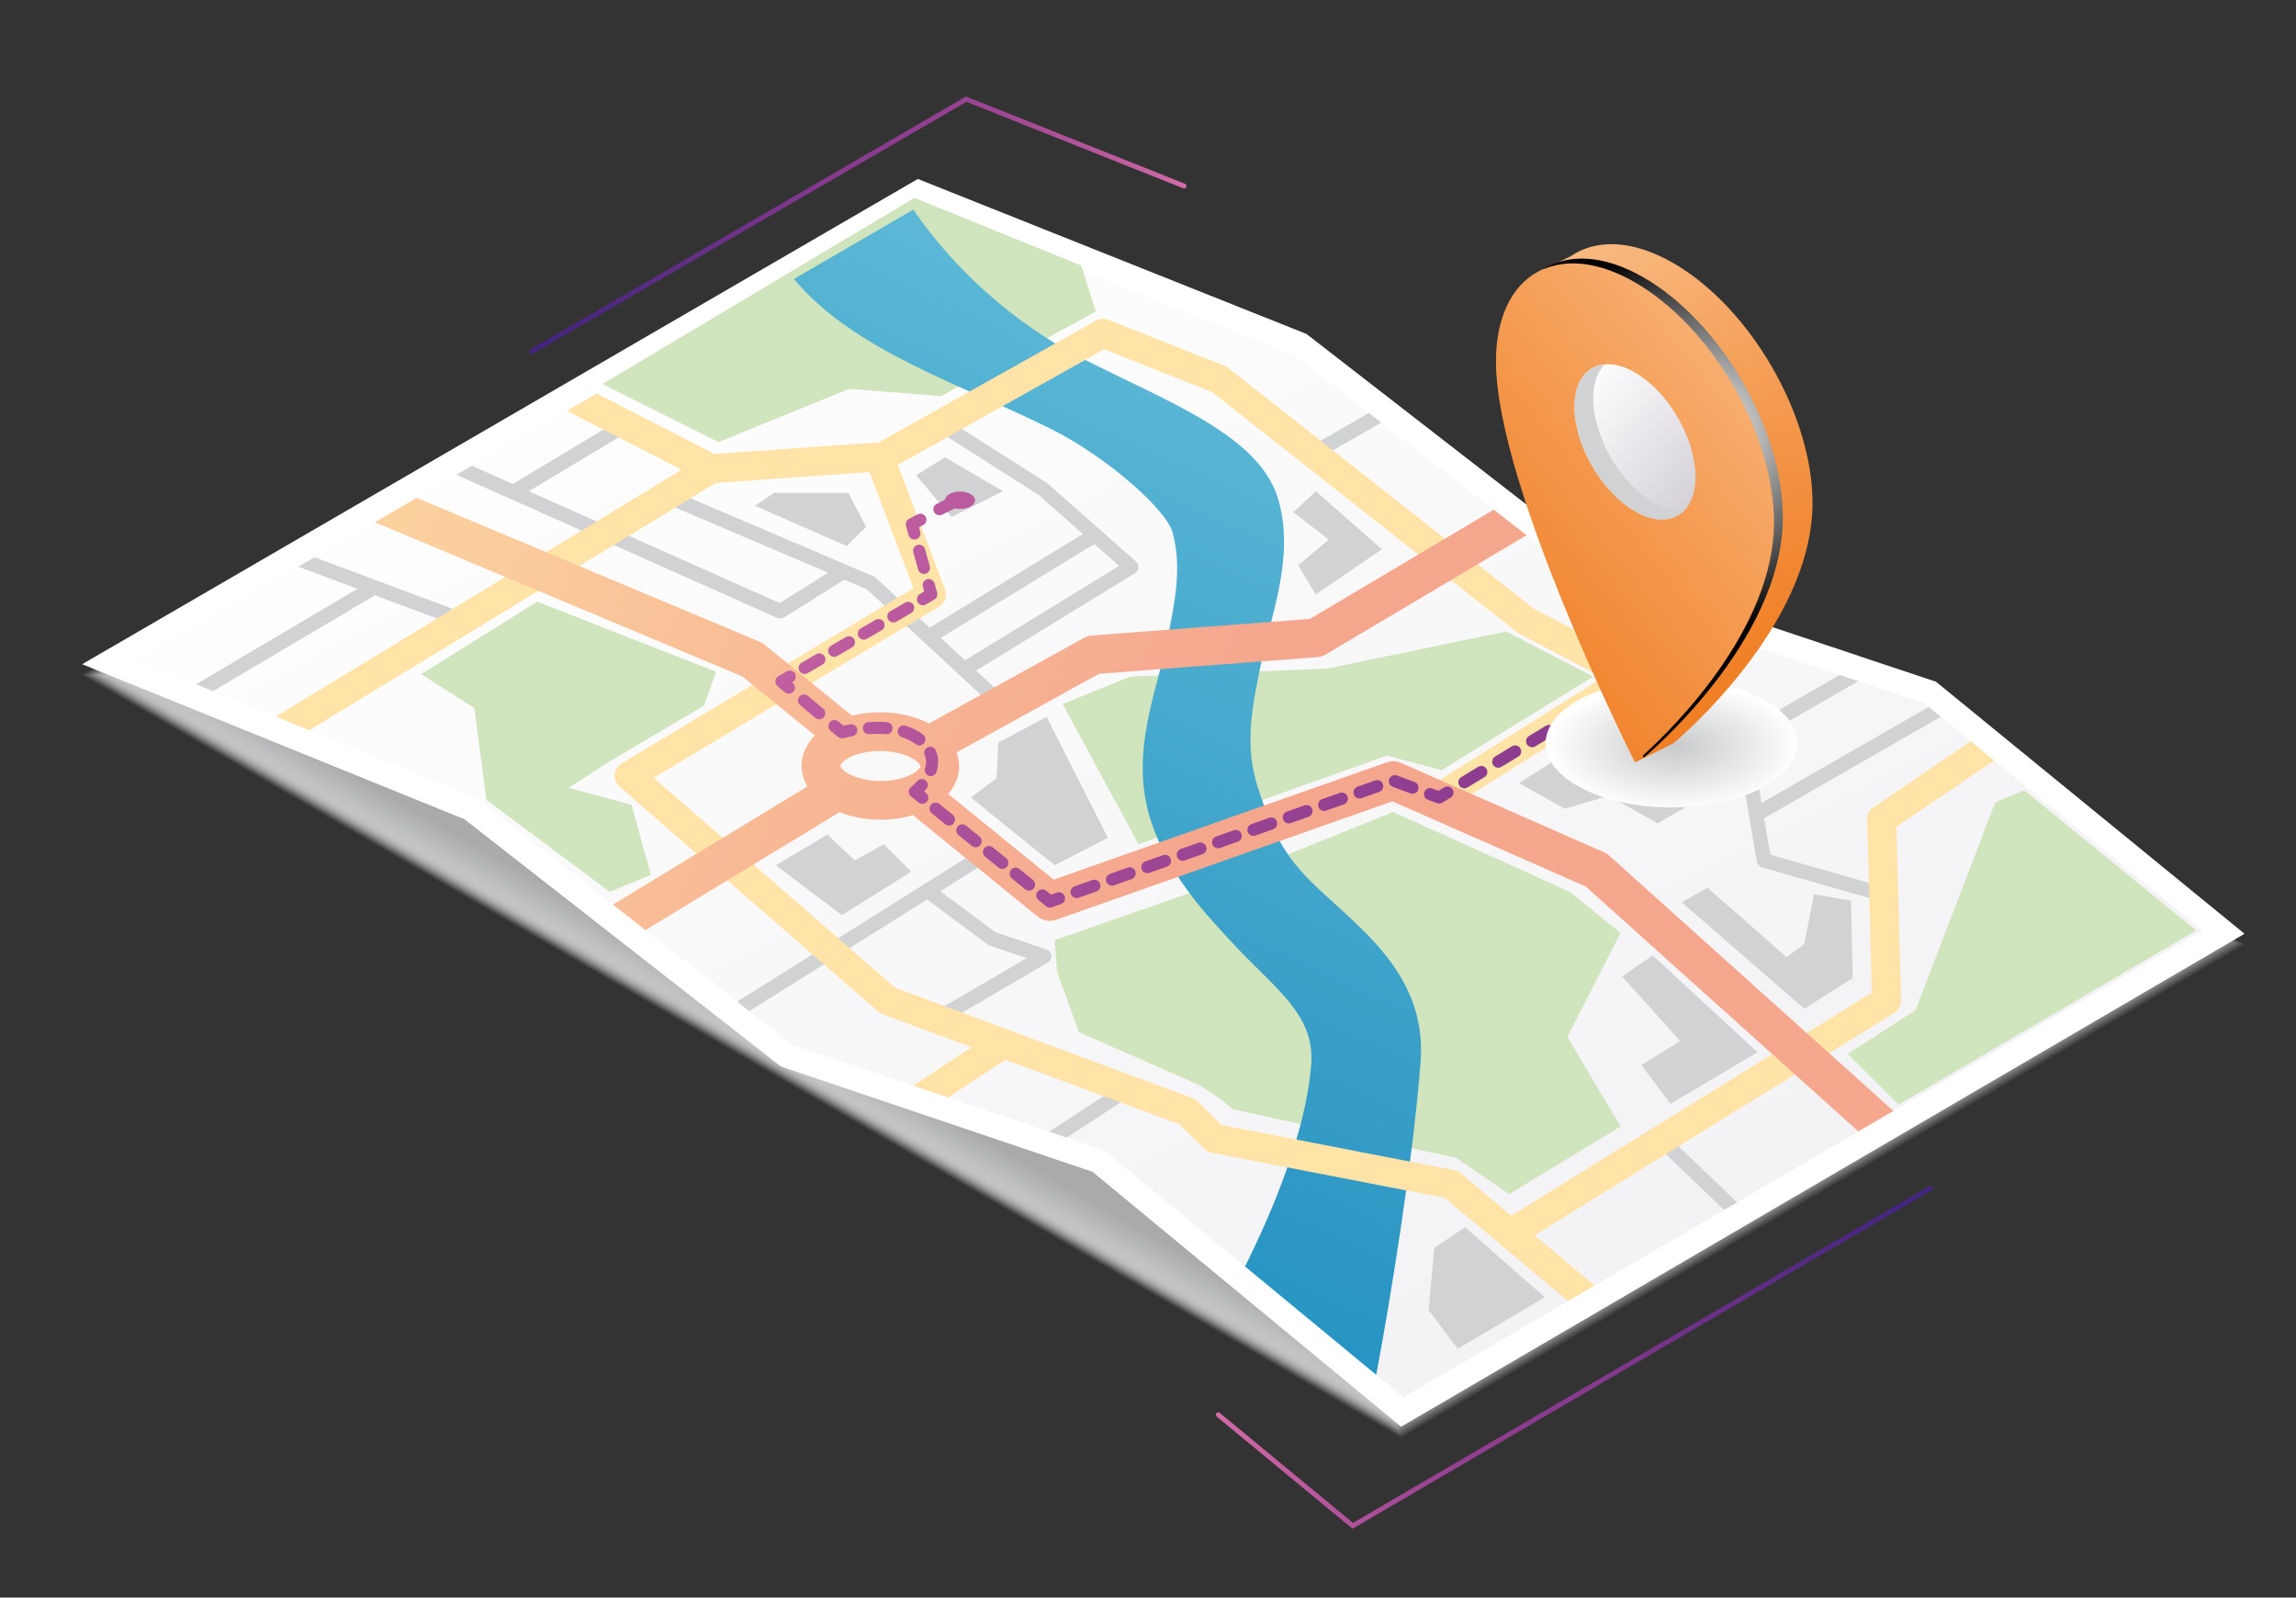 <?xml version="1.0" encoding="utf-8"?>
<!-- Generator: Adobe Illustrator 24.2.3, SVG Export Plug-In . SVG Version: 6.00 Build 0)  -->
<svg version="1.1" id="Calque_1" xmlns="http://www.w3.org/2000/svg" xmlns:xlink="http://www.w3.org/1999/xlink" x="0px" y="0px"
	 viewBox="0 0 526 366" style="enable-background:new 0 0 526 366;" xml:space="preserve">
<rect x="0" y="0" width="526" height="366" fill="#333333" stroke="none"/>
<style type="text/css">
	.st0{opacity:0.1;fill:#D1D2D4;enable-background:new    ;}
	.st1{opacity:0.122;fill:#D0D1D3;enable-background:new    ;}
	.st2{opacity:0.145;fill:#CFD0D2;enable-background:new    ;}
	.st3{opacity:0.168;fill:#CECFD1;enable-background:new    ;}
	.st4{opacity:0.19;fill:#CDCED0;enable-background:new    ;}
	.st5{opacity:0.212;fill:#CCCDCF;enable-background:new    ;}
	.st6{opacity:0.235;fill:#CBCCCE;enable-background:new    ;}
	.st7{opacity:0.258;fill:#CACBCD;enable-background:new    ;}
	.st8{opacity:0.28;fill:#C9CACC;enable-background:new    ;}
	.st9{opacity:0.302;fill:#C8C9CB;enable-background:new    ;}
	.st10{opacity:0.325;fill:#C7C8C9;enable-background:new    ;}
	.st11{opacity:0.347;fill:#C6C7C8;enable-background:new    ;}
	.st12{opacity:0.37;fill:#C5C6C7;enable-background:new    ;}
	.st13{opacity:0.393;fill:#C4C5C6;enable-background:new    ;}
	.st14{opacity:0.415;fill:#C3C4C5;enable-background:new    ;}
	.st15{opacity:0.438;fill:#C2C3C4;enable-background:new    ;}
	.st16{opacity:0.46;fill:#C1C2C3;enable-background:new    ;}
	.st17{opacity:0.482;fill:#C0C1C2;enable-background:new    ;}
	.st18{opacity:0.505;fill:#BFC0C1;enable-background:new    ;}
	.st19{opacity:0.527;fill:#BEBFC0;enable-background:new    ;}
	.st20{opacity:0.55;fill:#BCBEBF;enable-background:new    ;}
	.st21{opacity:0.573;fill:#BBBDBE;enable-background:new    ;}
	.st22{opacity:0.595;fill:#BABCBD;enable-background:new    ;}
	.st23{opacity:0.618;fill:#B9BBBC;enable-background:new    ;}
	.st24{opacity:0.64;fill:#B8BABB;enable-background:new    ;}
	.st25{opacity:0.662;fill:#B7B9BA;enable-background:new    ;}
	.st26{opacity:0.685;fill:#B6B8B9;enable-background:new    ;}
	.st27{opacity:0.708;fill:#B5B7B8;enable-background:new    ;}
	.st28{opacity:0.73;fill:#B4B6B7;enable-background:new    ;}
	.st29{opacity:0.752;fill:#B3B5B6;enable-background:new    ;}
	.st30{opacity:0.775;fill:#B2B4B5;enable-background:new    ;}
	.st31{opacity:0.797;fill:#B1B3B4;enable-background:new    ;}
	.st32{opacity:0.82;fill:#B0B2B3;enable-background:new    ;}
	.st33{opacity:0.843;fill:#AFB1B2;enable-background:new    ;}
	.st34{opacity:0.865;fill:#AEB0B1;enable-background:new    ;}
	.st35{opacity:0.887;fill:#ADAFB0;enable-background:new    ;}
	.st36{opacity:0.91;fill:#ACAEAF;enable-background:new    ;}
	.st37{opacity:0.932;fill:#ABADAE;enable-background:new    ;}
	.st38{opacity:0.955;fill:#AAACAD;enable-background:new    ;}
	.st39{opacity:0.978;fill:#A9ABAC;enable-background:new    ;}
	.st40{fill:#A8AAAB;}
	.st41{fill:#FFFFFF;}
	.st42{fill:url(#SVGID_1_);}
	.st43{fill:url(#SVGID_2_);}
	.st44{fill:#D1D2D4;}
	.st45{fill:#D0E4BD;}
	.st46{fill:url(#SVGID_3_);}
	.st47{fill:#FFE3A7;}
	.st48{fill:url(#SVGID_4_);}
	.st49{fill:url(#SVGID_5_);}
	.st50{fill:url(#SVGID_6_);}
	.st51{fill:url(#SVGID_7_);}
	.st52{fill:url(#SVGID_8_);}
	.st53{fill:url(#SVGID_9_);}
	.st54{fill:url(#SVGID_10_);}
	.st55{fill:url(#SVGID_11_);}
	.st56{fill:url(#SVGID_12_);}
	.st57{fill:url(#SVGID_13_);}
	.st58{fill:url(#SVGID_14_);}
	.st59{fill:url(#SVGID_15_);}
	.st60{fill:url(#SVGID_16_);}
	.st61{fill:url(#SVGID_17_);}
	.st62{fill:url(#SVGID_18_);}
	.st63{fill:url(#SVGID_19_);}
	.st64{fill:url(#SVGID_20_);}
	.st65{fill:url(#SVGID_21_);}
	.st66{fill:url(#SVGID_22_);}
	.st67{fill:url(#SVGID_23_);}
	.st68{fill:url(#SVGID_24_);}
	.st69{fill:url(#SVGID_25_);}
	.st70{fill:url(#SVGID_26_);}
	.st71{fill:url(#SVGID_27_);}
	.st72{fill:url(#SVGID_28_);}
	.st73{fill:url(#SVGID_29_);}
</style>
<g>
	<g>
		<polygon class="st0" points="210.27,43.44 18.82,154.6 320.98,329.29 514.2,216.36 		"/>
		<polygon class="st1" points="210.38,43.74 19.42,154.62 320.81,328.85 513.53,216.21 		"/>
		<polygon class="st2" points="210.49,44.04 20.03,154.63 320.63,328.41 512.85,216.06 		"/>
		<polygon class="st3" points="210.6,44.34 20.63,154.64 320.45,327.97 512.17,215.92 		"/>
		<polygon class="st4" points="210.71,44.64 21.23,154.66 320.27,327.53 511.5,215.77 		"/>
		<polygon class="st5" points="210.82,44.94 21.84,154.67 320.1,327.1 510.82,215.62 		"/>
		<polygon class="st6" points="210.92,45.24 22.44,154.68 319.92,326.66 510.14,215.48 		"/>
		<polygon class="st7" points="211.03,45.54 23.04,154.7 319.74,326.22 509.47,215.33 		"/>
		<polygon class="st8" points="211.14,45.84 23.64,154.71 319.56,325.78 508.79,215.19 		"/>
		<polygon class="st9" points="211.25,46.14 24.25,154.72 319.39,325.35 508.11,215.04 		"/>
		<polygon class="st10" points="211.36,46.44 24.85,154.74 319.21,324.91 507.43,214.89 		"/>
		<polygon class="st11" points="211.47,46.74 25.45,154.75 319.03,324.47 506.76,214.75 		"/>
		<polygon class="st12" points="211.57,47.04 26.06,154.76 318.85,324.03 506.08,214.6 		"/>
		<polygon class="st13" points="211.68,47.34 26.66,154.78 318.68,323.59 505.4,214.46 		"/>
		<polygon class="st14" points="211.79,47.64 27.26,154.79 318.5,323.16 504.73,214.31 		"/>
		<polygon class="st15" points="211.9,47.94 27.86,154.8 318.32,322.72 504.05,214.16 		"/>
		<polygon class="st16" points="212.01,48.24 28.47,154.82 318.14,322.28 503.37,214.02 		"/>
		<polygon class="st17" points="212.12,48.54 29.07,154.83 317.97,321.84 502.7,213.87 		"/>
		<polygon class="st18" points="212.22,48.85 29.67,154.84 317.79,321.4 502.02,213.72 		"/>
		<polygon class="st19" points="212.33,49.15 30.28,154.86 317.61,320.97 501.34,213.58 		"/>
		<polygon class="st20" points="212.44,49.45 30.88,154.87 317.43,320.53 500.67,213.43 		"/>
		<polygon class="st21" points="212.55,49.75 31.48,154.88 317.25,320.09 499.99,213.29 		"/>
		<polygon class="st22" points="212.66,50.05 32.08,154.9 317.08,319.65 499.31,213.14 		"/>
		<polygon class="st23" points="212.77,50.35 32.69,154.91 316.9,319.21 498.64,212.99 		"/>
		<polygon class="st24" points="212.87,50.65 33.29,154.92 316.72,318.78 497.96,212.85 		"/>
		<polygon class="st25" points="212.98,50.95 33.89,154.94 316.54,318.34 497.28,212.7 		"/>
		<polygon class="st26" points="213.09,51.25 34.5,154.95 316.37,317.9 496.61,212.55 		"/>
		<polygon class="st27" points="213.2,51.55 35.1,154.96 316.19,317.46 495.93,212.41 		"/>
		<polygon class="st28" points="213.31,51.85 35.7,154.98 316.01,317.03 495.25,212.26 		"/>
		<polygon class="st29" points="213.42,52.15 36.3,154.99 315.83,316.59 494.58,212.12 		"/>
		<polygon class="st30" points="213.52,52.45 36.91,155 315.66,316.15 493.9,211.97 		"/>
		<polygon class="st31" points="213.63,52.75 37.51,155.02 315.48,315.71 493.22,211.82 		"/>
		<polygon class="st32" points="213.74,53.05 38.11,155.03 315.3,315.27 492.55,211.68 		"/>
		<polygon class="st33" points="213.85,53.35 38.72,155.04 315.12,314.84 491.87,211.53 		"/>
		<polygon class="st34" points="213.96,53.65 39.32,155.06 314.95,314.4 491.19,211.39 		"/>
		<polygon class="st35" points="214.07,53.95 39.92,155.07 314.77,313.96 490.52,211.24 		"/>
		<polygon class="st36" points="214.17,54.25 40.52,155.08 314.59,313.52 489.84,211.09 		"/>
		<polygon class="st37" points="214.28,54.55 41.13,155.1 314.41,313.08 489.16,210.95 		"/>
		<polygon class="st38" points="214.39,54.85 41.73,155.11 314.23,312.65 488.49,210.8 		"/>
		<polygon class="st39" points="214.5,55.15 42.33,155.12 314.06,312.21 487.81,210.65 		"/>
		<polygon class="st40" points="214.61,55.46 42.94,155.14 313.88,311.77 487.13,210.51 		"/>
	</g>
	<polygon class="st41" points="320.98,326.85 514.2,213.92 443.52,156.18 370.69,131.87 299.31,76.51 210.27,41 18.82,152.17 
		106.38,187.67 178.88,244.32 250.28,268.45 	"/>
	
		<linearGradient id="SVGID_1_" gradientUnits="userSpaceOnUse" x1="121.019" y1="340.959" x2="269.482" y2="377.521" gradientTransform="matrix(1 0 0 -1 0 405)">
		<stop  offset="5.050510e-03" style="stop-color:#442680"/>
		<stop  offset="0.115" style="stop-color:#502982"/>
		<stop  offset="0.326" style="stop-color:#6F3289"/>
		<stop  offset="0.475" style="stop-color:#873A8E"/>
		<stop  offset="0.57" style="stop-color:#8B3B8E"/>
		<stop  offset="0.671" style="stop-color:#944091"/>
		<stop  offset="0.776" style="stop-color:#A44A96"/>
		<stop  offset="0.882" style="stop-color:#B9599D"/>
		<stop  offset="0.989" style="stop-color:#D36CA7"/>
		<stop  offset="1" style="stop-color:#D66FA9"/>
	</linearGradient>
	<path class="st42" d="M121.81,81.07c-0.19,0-0.38-0.1-0.48-0.28c-0.15-0.26-0.06-0.6,0.2-0.76l99.78-57.93l0.25,0.1l49.93,19.91
		c0.28,0.11,0.42,0.44,0.31,0.72c-0.11,0.28-0.43,0.42-0.72,0.31l-49.67-19.81L122.09,81C122,81.05,121.91,81.07,121.81,81.07z"/>
	
		<linearGradient id="SVGID_2_" gradientUnits="userSpaceOnUse" x1="384.108" y1="-0.535" x2="183.942" y2="384.287" gradientTransform="matrix(1 0 0 -1 0 405)">
		<stop  offset="0.076" style="stop-color:#F0EFF2"/>
		<stop  offset="1" style="stop-color:#FFFFFF"/>
	</linearGradient>
	<polygon class="st43" points="253.02,263.53 181.54,239.37 109.18,182.83 31.38,151.28 210.72,47.14 296.53,81.36 368.04,136.82 
		440.8,161.11 504.52,213.16 321.53,320.11 	"/>
	<g>
		<polygon class="st44" points="216.51,104.79 209.86,108.85 217.98,118.45 229.8,112.54 		"/>
		<g>
			<path class="st44" d="M171.66,231.65l40.73-25.58l13.83,10.29c0.14,0.1,0.29,0.18,0.46,0.24l8.55,2.89l-20.86,12.19l1.68,2.87
				l24-14.03c0.56-0.33,0.88-0.96,0.81-1.6c-0.07-0.65-0.5-1.2-1.12-1.41L228,213.54l-12.58-9.36l11.95-7.5l-1.77-2.82l-56.72,35.61
				L171.66,231.65z"/>
			<polygon class="st44" points="81.89,134.89 44.92,156.77 48.79,158.34 85.69,136.5 85.55,136.26 102.36,142.53 103.52,139.42 
				72.05,127.67 68.33,129.83 			"/>
			<path class="st44" d="M178.07,141.57c0.22,0.1,0.45,0.14,0.68,0.14c0.31,0,0.61-0.09,0.88-0.25l13.8-8.66l5.17,2.21l29.7,27.5
				l2.26-2.44l-6.95-6.44l36.42-22.32c0.45-0.28,0.74-0.75,0.79-1.27c0.05-0.53-0.16-1.04-0.56-1.39l-20.31-17.91
				c-0.06-0.06-0.13-0.11-0.21-0.16l-21.79-13.85l-1.78,2.8l21.68,13.78l10.23,9.02l-35.09,21.46l-12.35-11.43
				c-0.14-0.13-0.3-0.23-0.48-0.31l-46.53-19.85l-1.3,3.06l37.38,15.94l-11.1,6.96l-57.45-25.62l22.43-13.46l-1.71-2.85
				l-24.42,14.65l-9.36-4.17l-3.55,2.06L178.07,141.57z M250.69,124.64l5.69,5.01l-35.3,21.63l-5.55-5.14L250.69,124.64z"/>
			<polygon class="st44" points="381.26,259.44 378.96,261.83 394.97,277.19 397.95,275.45 			"/>
			<polygon class="st44" points="258.04,251.69 256.22,248.9 240.38,259.26 244.38,260.61 			"/>
			<path class="st44" d="M402.48,197.39c0.11,0.63,0.57,1.14,1.18,1.32l25.85,7.39l0.91-3.2l-24.85-7.1l-1.42-8.36l40.46-23.22
				l-2.75-2.25l-38.3,21.98l-0.76-4.48c-0.09-0.52-0.42-0.96-0.88-1.2l-7.85-4.01l31.63-18.2l-4.22-1.41l-30.94,17.8l-24.07-12.29
				l-1.51,2.96l34.71,17.72L402.48,197.39z"/>
			<polygon class="st44" points="313.61,94.61 300.99,101.87 302.65,104.75 316.44,96.81 			"/>
		</g>
		<polygon class="st45" points="258.98,155.01 304.03,153.17 345.03,144.67 364.97,155.01 330.25,176.43 317.7,173.11 
			260.82,193.42 243.47,161.29 		"/>
		<polygon class="st45" points="209.49,45.33 138.03,87.98 164.62,101.28 194.53,89.09 215.58,90.75 251.04,71.36 247.71,60.84 		
			"/>
		<polygon class="st45" points="276.52,203.21 241.62,215.39 242.17,222.6 247.16,236.45 274.86,248.63 279.84,251.96 
			282.61,254.17 333.58,265.25 345.77,273.56 371.25,258.05 359.06,237.55 371.25,213.73 359.61,204.31 319.17,186.03 		"/>
		
			<linearGradient id="SVGID_3_" gradientUnits="userSpaceOnUse" x1="182.351" y1="70.753" x2="324.905" y2="382.452" gradientTransform="matrix(1 0 0 -1 0 405)">
			<stop  offset="0.035" style="stop-color:#148CBE"/>
			<stop  offset="0.279" style="stop-color:#2D97C4"/>
			<stop  offset="0.749" style="stop-color:#58B5D4"/>
			<stop  offset="1" style="stop-color:#70C8DE"/>
		</linearGradient>
		<path class="st46" d="M285.23,290.14l30.05,24.82c3.01-15.79,8.39-48.49,10.17-71.68c1.67-21.74-16.84-32.39-26.59-42.84
			c-5.99-6.43-8.25-12.53-10.7-20.05c-3.14-9.63-1.31-18.47,0.8-28.71c2.17-10.52,7.61-23.75,3.99-36.92
			c-4.06-14.77-24.56-22.31-44.84-32.55c-15.95-8.06-29.89-20.96-38.87-34.19l-27.36,15.89c13.88,16.71,39.42,24.53,59.38,34.61
			c12.25,6.19,25.9,18.14,27.36,23.43c2.21,8.03,0.56,16.02-1.34,25.26c-2.4,11.64-8.57,25.64-3.61,40.85
			c3.97,12.18,11.94,20.73,18.96,28.27c9.73,10.44,18.64,16.1,17.76,27.59C299.17,259.58,291.27,278.02,285.23,290.14z"/>
		<path class="st47" d="M351.57,283.01l82.37-50.94c1.01-0.62,1.61-1.73,1.57-2.92l-1.06-39.73l22.41-15.2l-5.37-4.39l-22.27,15.11
			c-0.94,0.64-1.49,1.71-1.46,2.84l1.06,39.64l-82.58,51.07l0.06,0.1l-11.69-9.8c-0.43-0.36-0.95-0.61-1.5-0.72l-53.29-10.33
			l-5.38-5.37c-0.34-0.34-0.75-0.6-1.19-0.77l-68.12-25.27l-55.36-48.12l65.32-39.19c1.38-0.83,1.97-2.52,1.4-4.03l-10.8-28.48
			l47.27-26.49l24.67,9.76l69.97,55.1c0.16,0.13,0.33,0.24,0.51,0.33l19.06,10.01l-39.23,24.68l3.54,5.63l63.25-39.79l-8.16-2.72
			l-13.5,8.5l0.28-0.54l-21.89-11.49l-70.11-55.21c-0.25-0.2-0.53-0.36-0.83-0.48l-26.59-10.53c-0.93-0.37-1.97-0.3-2.85,0.19
			l-49.76,27.89L163.66,104l-26.97-13.85l-6.83,3.96l26.3,13.51l-92.99,56.56l7.68,3.11L164,110.63l35.19-2.48l10.09,26.61
			l-66.86,40.12c-0.91,0.55-1.51,1.5-1.6,2.56c-0.09,1.06,0.33,2.1,1.13,2.8l59.27,51.52c0.3,0.26,0.65,0.47,1.02,0.61l20.36,7.55
			l-13.38,8.81l7.99,2.7l13.13-8.65l39.92,14.81l5.58,5.58c0.47,0.47,1.07,0.79,1.72,0.91l53.45,10.36l28.22,23.64l6.1-3.56
			L351.57,283.01z"/>
		
			<linearGradient id="SVGID_4_" gradientUnits="userSpaceOnUse" x1="287.36" y1="222.227" x2="-7.72" y2="346.685" gradientTransform="matrix(1 0 0 -1 0 405)">
			<stop  offset="0.035" style="stop-color:#F5A78E"/>
			<stop  offset="0.241" style="stop-color:#F7B393"/>
			<stop  offset="0.637" style="stop-color:#FBD19E"/>
			<stop  offset="1" style="stop-color:#FEEDA8"/>
		</linearGradient>
		<path class="st48" d="M368.67,196.03c-0.35-0.31-0.75-0.57-1.18-0.76l-46.53-20.5c-1.03-0.46-2.2-0.5-3.26-0.12l-76.32,26.87
			l-24.13-19.62c1.61-1.87,2.49-4.07,2.49-6.37c0-1.08-0.21-2.13-0.59-3.15l32.63-18.02l50-3.81c0.68-0.05,1.34-0.26,1.93-0.61
			l46.03-27.33l-7.53-5.84l-42.13,25.02l-49.93,3.8c-0.63,0.05-1.25,0.23-1.81,0.54l-35.51,19.61c-3.16-1.65-7.11-2.56-11.24-2.56
			c-2.23,0-4.4,0.27-6.42,0.77l-20-16.26c-0.33-0.27-0.69-0.48-1.08-0.65l-78.62-32.98l-9.61,5.58l84.21,35.33l16.62,13.51
			c-1.96,2-3.06,4.41-3.06,6.96c0,1.66,0.48,3.26,1.34,4.73l-44.56,27.07l7.47,5.84l44.46-27.01c2.8,1.12,6.06,1.72,9.43,1.72
			c2.59,0,5.1-0.36,7.38-1.04l28.56,23.22c1.2,0.97,2.82,1.26,4.27,0.74l77.01-27.12l44.28,19.5l62.46,56.11l8.03-4.7L368.67,196.03
			z M209.13,177.23c-1.86,1.08-4.55,1.69-7.36,1.69c-2.85,0-5.57-0.63-7.47-1.73c-1.35-0.78-1.8-1.53-1.8-1.75
			c0-0.21,0.44-0.94,1.74-1.69c1.86-1.08,4.55-1.69,7.36-1.69c2.85,0,5.57,0.63,7.47,1.73c1.35,0.78,1.8,1.53,1.8,1.76
			C210.87,175.75,210.43,176.47,209.13,177.23z"/>
		<polygon class="st45" points="434.95,253.06 423.32,241.43 438.83,231.46 457.11,183.82 463.76,181.05 503.09,213.18 		"/>
		<polygon class="st45" points="139.69,204.31 111.44,183.26 108.67,162.21 96.48,154.46 123.07,137.84 164.06,153.9 161.29,161.66 
			139.69,174.4 130.27,180.49 144.68,184.37 149.11,200.44 		"/>
		<g>
			
				<linearGradient id="SVGID_5_" gradientUnits="userSpaceOnUse" x1="377.9" y1="232.845" x2="184.29" y2="361.364" gradientTransform="matrix(1 0 0 -1 0 405)">
				<stop  offset="0.035" style="stop-color:#873A8E"/>
				<stop  offset="0.221" style="stop-color:#934091"/>
				<stop  offset="0.58" style="stop-color:#B0529A"/>
				<stop  offset="1" style="stop-color:#D66FA9"/>
			</linearGradient>
			<path class="st49" d="M376.6,172.46c-0.19,0-0.38-0.04-0.56-0.12l-2.02-0.9c-0.7-0.31-1.01-1.13-0.7-1.83
				c0.31-0.7,1.13-1.01,1.83-0.7l2.02,0.9c0.7,0.31,1.01,1.13,0.7,1.83C377.64,172.16,377.13,172.46,376.6,172.46z"/>
			
				<linearGradient id="SVGID_6_" gradientUnits="userSpaceOnUse" x1="377.201" y1="231.791" x2="183.589" y2="360.311" gradientTransform="matrix(1 0 0 -1 0 405)">
				<stop  offset="0.035" style="stop-color:#873A8E"/>
				<stop  offset="0.221" style="stop-color:#934091"/>
				<stop  offset="0.58" style="stop-color:#B0529A"/>
				<stop  offset="1" style="stop-color:#D66FA9"/>
			</linearGradient>
			<path class="st50" d="M370.61,169.79c-0.19,0-0.38-0.04-0.56-0.12l-3.97-1.77c-0.7-0.31-1.01-1.13-0.7-1.83
				c0.31-0.7,1.13-1.01,1.83-0.7l3.97,1.77c0.7,0.31,1.01,1.13,0.7,1.83C371.65,169.48,371.14,169.79,370.61,169.79z"/>
			
				<linearGradient id="SVGID_7_" gradientUnits="userSpaceOnUse" x1="375.954" y1="229.913" x2="182.344" y2="358.432" gradientTransform="matrix(1 0 0 -1 0 405)">
				<stop  offset="0.035" style="stop-color:#873A8E"/>
				<stop  offset="0.221" style="stop-color:#934091"/>
				<stop  offset="0.58" style="stop-color:#B0529A"/>
				<stop  offset="1" style="stop-color:#D66FA9"/>
			</linearGradient>
			<path class="st51" d="M358.77,166.49c-0.47,0-0.93-0.24-1.19-0.67c-0.4-0.65-0.19-1.51,0.47-1.9l1.9-1.15
				c0.39-0.24,0.87-0.27,1.28-0.08l2.02,0.9c0.7,0.31,1.01,1.13,0.7,1.83c-0.31,0.7-1.13,1.01-1.83,0.7l-1.36-0.61l-1.28,0.77
				C359.26,166.43,359.01,166.49,358.77,166.49z"/>
			
				<linearGradient id="SVGID_8_" gradientUnits="userSpaceOnUse" x1="367.348" y1="216.948" x2="173.735" y2="345.469" gradientTransform="matrix(1 0 0 -1 0 405)">
				<stop  offset="0.035" style="stop-color:#873A8E"/>
				<stop  offset="0.221" style="stop-color:#934091"/>
				<stop  offset="0.58" style="stop-color:#B0529A"/>
				<stop  offset="1" style="stop-color:#D66FA9"/>
			</linearGradient>
			<path class="st52" d="M335.48,180.6c-0.47,0-0.93-0.24-1.19-0.67c-0.4-0.65-0.19-1.51,0.47-1.9l3.88-2.35
				c0.65-0.39,1.51-0.19,1.9,0.47c0.4,0.65,0.19,1.51-0.47,1.9l-3.88,2.35C335.97,180.53,335.72,180.6,335.48,180.6z M343.24,175.89
				c-0.47,0-0.93-0.24-1.19-0.67c-0.4-0.65-0.19-1.51,0.47-1.9l3.88-2.35c0.65-0.39,1.51-0.19,1.9,0.47c0.4,0.65,0.19,1.51-0.47,1.9
				l-3.88,2.35C343.73,175.83,343.49,175.89,343.24,175.89z M351,171.19c-0.47,0-0.92-0.24-1.19-0.67c-0.4-0.65-0.19-1.51,0.47-1.9
				l3.88-2.35c0.65-0.39,1.51-0.19,1.9,0.47c0.4,0.65,0.19,1.51-0.47,1.9l-3.88,2.35C351.5,171.13,351.25,171.19,351,171.19z"/>
			
				<linearGradient id="SVGID_9_" gradientUnits="userSpaceOnUse" x1="358.712" y1="203.937" x2="165.099" y2="332.459" gradientTransform="matrix(1 0 0 -1 0 405)">
				<stop  offset="0.035" style="stop-color:#873A8E"/>
				<stop  offset="0.221" style="stop-color:#934091"/>
				<stop  offset="0.58" style="stop-color:#B0529A"/>
				<stop  offset="1" style="stop-color:#D66FA9"/>
			</linearGradient>
			<path class="st53" d="M329.7,184.09c-0.16,0-0.32-0.03-0.48-0.09l-2.08-0.77c-0.72-0.26-1.08-1.06-0.82-1.78
				c0.26-0.72,1.06-1.09,1.78-0.82l1.45,0.54l1.33-0.8c0.65-0.39,1.51-0.19,1.9,0.47c0.4,0.65,0.19,1.51-0.47,1.9l-1.9,1.15
				C330.2,184.03,329.95,184.09,329.7,184.09z"/>
			
				<linearGradient id="SVGID_10_" gradientUnits="userSpaceOnUse" x1="340.192" y1="176.038" x2="146.58" y2="304.558" gradientTransform="matrix(1 0 0 -1 0 405)">
				<stop  offset="0.035" style="stop-color:#873A8E"/>
				<stop  offset="0.221" style="stop-color:#934091"/>
				<stop  offset="0.58" style="stop-color:#B0529A"/>
				<stop  offset="1" style="stop-color:#D66FA9"/>
			</linearGradient>
			<path class="st54" d="M246.65,205.75c-0.57,0-1.11-0.36-1.31-0.93c-0.25-0.72,0.12-1.51,0.85-1.77l4.05-1.43
				c0.72-0.26,1.51,0.12,1.77,0.85s-0.12,1.51-0.85,1.77l-4.05,1.43C246.96,205.73,246.8,205.75,246.65,205.75z M254.75,202.9
				c-0.57,0-1.11-0.36-1.31-0.93c-0.25-0.72,0.12-1.51,0.85-1.77l4.05-1.43c0.72-0.26,1.51,0.13,1.77,0.85
				c0.25,0.72-0.12,1.51-0.85,1.77l-4.05,1.43C255.06,202.88,254.91,202.9,254.75,202.9z M262.85,200.05
				c-0.57,0-1.11-0.36-1.31-0.93c-0.25-0.72,0.12-1.51,0.85-1.77l4.05-1.43c0.72-0.26,1.51,0.12,1.77,0.85
				c0.25,0.72-0.12,1.51-0.85,1.77l-4.05,1.43C263.16,200.02,263.01,200.05,262.85,200.05z M270.96,197.2
				c-0.57,0-1.11-0.36-1.31-0.93c-0.25-0.72,0.12-1.51,0.85-1.77l4.05-1.43c0.72-0.26,1.51,0.12,1.77,0.85
				c0.25,0.72-0.12,1.51-0.85,1.77l-4.05,1.43C271.26,197.17,271.11,197.2,270.96,197.2z M279.06,194.34
				c-0.57,0-1.11-0.36-1.31-0.93c-0.25-0.72,0.12-1.51,0.85-1.77l4.05-1.43c0.72-0.26,1.51,0.13,1.77,0.85
				c0.25,0.72-0.12,1.51-0.85,1.77l-4.05,1.43C279.36,194.32,279.21,194.34,279.06,194.34z M287.16,191.49
				c-0.57,0-1.11-0.36-1.31-0.93c-0.25-0.72,0.12-1.51,0.85-1.77l4.05-1.43c0.72-0.26,1.51,0.12,1.77,0.85
				c0.25,0.72-0.12,1.51-0.85,1.77l-4.05,1.43C287.47,191.47,287.31,191.49,287.16,191.49z M295.26,188.64
				c-0.57,0-1.11-0.36-1.31-0.93c-0.25-0.72,0.12-1.51,0.85-1.77l4.05-1.43c0.72-0.26,1.51,0.12,1.77,0.85
				c0.25,0.72-0.12,1.51-0.85,1.77l-4.05,1.43C295.57,188.61,295.41,188.64,295.26,188.64z M303.36,185.78
				c-0.57,0-1.11-0.36-1.31-0.93c-0.25-0.72,0.12-1.51,0.85-1.77l4.05-1.43c0.72-0.26,1.51,0.12,1.77,0.85
				c0.25,0.72-0.12,1.51-0.85,1.77l-4.05,1.43C303.67,185.76,303.51,185.78,303.36,185.78z M311.46,182.93
				c-0.57,0-1.11-0.36-1.31-0.93c-0.25-0.72,0.12-1.51,0.85-1.77l4.05-1.43c0.72-0.26,1.51,0.12,1.77,0.85
				c0.25,0.72-0.12,1.51-0.85,1.77l-4.05,1.43C311.77,182.91,311.61,182.93,311.46,182.93z M323.59,181.84
				c-0.16,0-0.32-0.03-0.48-0.09l-4.03-1.48c-0.72-0.26-1.08-1.06-0.82-1.78c0.27-0.72,1.06-1.09,1.78-0.82l4.03,1.48
				c0.72,0.26,1.08,1.06,0.82,1.78C324.68,181.5,324.15,181.84,323.59,181.84z"/>
			
				<linearGradient id="SVGID_11_" gradientUnits="userSpaceOnUse" x1="320.529" y1="146.417" x2="126.918" y2="274.937" gradientTransform="matrix(1 0 0 -1 0 405)">
				<stop  offset="0.035" style="stop-color:#873A8E"/>
				<stop  offset="0.221" style="stop-color:#934091"/>
				<stop  offset="0.58" style="stop-color:#B0529A"/>
				<stop  offset="1" style="stop-color:#D66FA9"/>
			</linearGradient>
			<path class="st55" d="M240.51,207.92c-0.31,0-0.62-0.11-0.87-0.31l-1.72-1.4c-0.59-0.48-0.68-1.35-0.2-1.95
				c0.48-0.59,1.35-0.68,1.95-0.2l1.12,0.91l1.36-0.48c0.72-0.26,1.51,0.12,1.77,0.85s-0.12,1.51-0.85,1.77l-2.09,0.74
				C240.82,207.89,240.67,207.92,240.51,207.92z"/>
			
				<linearGradient id="SVGID_12_" gradientUnits="userSpaceOnUse" x1="321.102" y1="147.28" x2="127.49" y2="275.801" gradientTransform="matrix(1 0 0 -1 0 405)">
				<stop  offset="0.035" style="stop-color:#873A8E"/>
				<stop  offset="0.221" style="stop-color:#934091"/>
				<stop  offset="0.58" style="stop-color:#B0529A"/>
				<stop  offset="1" style="stop-color:#D66FA9"/>
			</linearGradient>
			<path class="st56" d="M235.74,204.03c-0.31,0-0.62-0.1-0.87-0.31l-3.06-2.48c-0.59-0.48-0.68-1.35-0.2-1.95
				c0.48-0.6,1.35-0.68,1.95-0.2l3.06,2.48c0.59,0.48,0.68,1.35,0.2,1.95C236.54,203.86,236.14,204.03,235.74,204.03z
				 M229.62,199.06c-0.31,0-0.62-0.1-0.87-0.31l-3.06-2.48c-0.59-0.48-0.68-1.35-0.2-1.95s1.36-0.68,1.95-0.2l3.06,2.48
				c0.59,0.48,0.68,1.35,0.2,1.95C230.42,198.89,230.03,199.06,229.62,199.06z M223.51,194.1c-0.31,0-0.62-0.1-0.87-0.31l-3.06-2.48
				c-0.59-0.48-0.68-1.35-0.2-1.95s1.36-0.68,1.95-0.2l3.06,2.48c0.59,0.48,0.68,1.35,0.2,1.95
				C224.31,193.92,223.91,194.1,223.51,194.1z M217.4,189.13c-0.31,0-0.62-0.1-0.87-0.31l-3.06-2.48c-0.59-0.48-0.68-1.35-0.2-1.95
				s1.35-0.68,1.95-0.2l3.06,2.48c0.59,0.48,0.68,1.35,0.2,1.95C218.2,188.95,217.8,189.13,217.4,189.13z"/>
			
				<linearGradient id="SVGID_13_" gradientUnits="userSpaceOnUse" x1="322.704" y1="149.693" x2="129.092" y2="278.213" gradientTransform="matrix(1 0 0 -1 0 405)">
				<stop  offset="0.035" style="stop-color:#873A8E"/>
				<stop  offset="0.221" style="stop-color:#934091"/>
				<stop  offset="0.58" style="stop-color:#B0529A"/>
				<stop  offset="1" style="stop-color:#D66FA9"/>
			</linearGradient>
			<path class="st57" d="M211.29,184.16c-0.31,0-0.62-0.1-0.87-0.31l-1.72-1.4c-0.33-0.27-0.52-0.67-0.51-1.09
				c0.01-0.43,0.21-0.82,0.54-1.08c0,0,0.66-0.52,1.4-1.35c0.51-0.57,1.38-0.63,1.96-0.12c0.57,0.51,0.63,1.38,0.12,1.96
				c-0.18,0.2-0.35,0.38-0.51,0.55l0.47,0.38c0.59,0.48,0.68,1.35,0.2,1.95C212.09,183.98,211.69,184.16,211.29,184.16z"/>
			
				<linearGradient id="SVGID_14_" gradientUnits="userSpaceOnUse" x1="326.8" y1="155.864" x2="133.189" y2="284.384" gradientTransform="matrix(1 0 0 -1 0 405)">
				<stop  offset="0.035" style="stop-color:#873A8E"/>
				<stop  offset="0.221" style="stop-color:#934091"/>
				<stop  offset="0.58" style="stop-color:#B0529A"/>
				<stop  offset="1" style="stop-color:#D66FA9"/>
			</linearGradient>
			<path class="st58" d="M213.24,177.8c-0.14,0-0.29-0.02-0.43-0.07c-0.73-0.24-1.12-1.02-0.89-1.75c0.16-0.5,0.24-0.98,0.24-1.44
				c0-0.53-0.1-1.03-0.31-1.54c-0.3-0.71,0.04-1.52,0.74-1.81c0.71-0.29,1.52,0.04,1.81,0.74c0.35,0.84,0.53,1.71,0.53,2.61
				c0,0.75-0.13,1.52-0.38,2.3C214.37,177.43,213.82,177.8,213.24,177.8z M210.62,170.77c-0.3,0-0.59-0.09-0.85-0.29
				c-0.87-0.67-1.92-1.2-3.15-1.59c-0.73-0.23-1.13-1.01-0.9-1.74c0.23-0.73,1.01-1.13,1.74-0.9c1.53,0.48,2.88,1.17,4.01,2.04
				c0.61,0.47,0.72,1.34,0.25,1.94C211.44,170.58,211.03,170.77,210.62,170.77z M203.09,168.21c-0.04,0-0.08,0-0.12,0
				c-1.22-0.1-2.59-0.1-3.83-0.02c-0.79,0.07-1.42-0.53-1.47-1.29s0.53-1.42,1.29-1.47c1.36-0.09,2.87-0.09,4.23,0.02
				c0.76,0.06,1.33,0.73,1.27,1.5C204.41,167.66,203.8,168.21,203.09,168.21z"/>
			
				<linearGradient id="SVGID_15_" gradientUnits="userSpaceOnUse" x1="323.767" y1="151.297" x2="130.157" y2="279.816" gradientTransform="matrix(1 0 0 -1 0 405)">
				<stop  offset="0.035" style="stop-color:#873A8E"/>
				<stop  offset="0.221" style="stop-color:#934091"/>
				<stop  offset="0.58" style="stop-color:#B0529A"/>
				<stop  offset="1" style="stop-color:#D66FA9"/>
			</linearGradient>
			<path class="st59" d="M192.87,169.14c-0.32,0-0.64-0.11-0.89-0.32l-1.7-1.42c-0.59-0.49-0.66-1.37-0.17-1.95
				c0.49-0.59,1.36-0.66,1.95-0.17l1.16,0.97c0.39-0.09,0.92-0.2,1.57-0.31c0.75-0.14,1.47,0.37,1.61,1.12
				c0.13,0.75-0.37,1.47-1.12,1.61c-1.25,0.22-2.04,0.43-2.04,0.44C193.11,169.12,192.99,169.14,192.87,169.14z"/>
			
				<linearGradient id="SVGID_16_" gradientUnits="userSpaceOnUse" x1="323.893" y1="151.486" x2="130.282" y2="280.006" gradientTransform="matrix(1 0 0 -1 0 405)">
				<stop  offset="0.035" style="stop-color:#873A8E"/>
				<stop  offset="0.221" style="stop-color:#934091"/>
				<stop  offset="0.58" style="stop-color:#B0529A"/>
				<stop  offset="1" style="stop-color:#D66FA9"/>
			</linearGradient>
			<path class="st60" d="M187.69,164.79c-0.31,0-0.63-0.11-0.89-0.32l-3.49-2.93c-0.59-0.49-0.66-1.37-0.17-1.95
				c0.49-0.59,1.37-0.66,1.95-0.17l3.49,2.93c0.59,0.49,0.66,1.37,0.17,1.95C188.48,164.62,188.08,164.79,187.69,164.79z"/>
			
				<linearGradient id="SVGID_17_" gradientUnits="userSpaceOnUse" x1="324.938" y1="153.062" x2="131.328" y2="281.581" gradientTransform="matrix(1 0 0 -1 0 405)">
				<stop  offset="0.035" style="stop-color:#873A8E"/>
				<stop  offset="0.221" style="stop-color:#934091"/>
				<stop  offset="0.58" style="stop-color:#B0529A"/>
				<stop  offset="1" style="stop-color:#D66FA9"/>
			</linearGradient>
			<path class="st61" d="M180.72,158.93c-0.31,0-0.63-0.11-0.89-0.32l-1.7-1.43c-0.35-0.29-0.53-0.73-0.49-1.18s0.29-0.85,0.68-1.08
				l1.92-1.11c0.66-0.38,1.51-0.16,1.89,0.5s0.16,1.51-0.5,1.89l-0.21,0.12l0.19,0.16c0.59,0.49,0.66,1.37,0.17,1.95
				C181.5,158.76,181.11,158.93,180.72,158.93z"/>
			
				<linearGradient id="SVGID_18_" gradientUnits="userSpaceOnUse" x1="334.307" y1="167.173" x2="140.695" y2="295.693" gradientTransform="matrix(1 0 0 -1 0 405)">
				<stop  offset="0.035" style="stop-color:#873A8E"/>
				<stop  offset="0.221" style="stop-color:#934091"/>
				<stop  offset="0.58" style="stop-color:#B0529A"/>
				<stop  offset="1" style="stop-color:#D66FA9"/>
			</linearGradient>
			<path class="st62" d="M184.33,154.42c-0.48,0-0.94-0.25-1.2-0.69c-0.38-0.66-0.16-1.51,0.5-1.89l3.39-1.97
				c0.66-0.38,1.51-0.16,1.89,0.5s0.16,1.51-0.5,1.89l-3.39,1.97C184.8,154.36,184.56,154.42,184.33,154.42z M191.11,150.49
				c-0.48,0-0.94-0.25-1.2-0.69c-0.38-0.66-0.16-1.51,0.5-1.89l3.39-1.97c0.66-0.38,1.51-0.16,1.89,0.5s0.16,1.51-0.5,1.89
				l-3.39,1.97C191.58,150.43,191.35,150.49,191.11,150.49z M197.89,146.55c-0.48,0-0.94-0.25-1.2-0.69
				c-0.38-0.66-0.16-1.51,0.5-1.89l3.39-1.97c0.66-0.38,1.51-0.16,1.89,0.5s0.16,1.51-0.5,1.89l-3.39,1.97
				C198.37,146.49,198.13,146.55,197.89,146.55z M204.67,142.61c-0.48,0-0.94-0.25-1.2-0.69c-0.38-0.66-0.16-1.51,0.5-1.89
				l3.39-1.97c0.66-0.38,1.51-0.16,1.89,0.5s0.16,1.51-0.5,1.89l-3.39,1.97C205.15,142.55,204.91,142.61,204.67,142.61z"/>
			
				<linearGradient id="SVGID_19_" gradientUnits="userSpaceOnUse" x1="344.005" y1="181.783" x2="150.393" y2="310.303" gradientTransform="matrix(1 0 0 -1 0 405)">
				<stop  offset="0.035" style="stop-color:#873A8E"/>
				<stop  offset="0.221" style="stop-color:#934091"/>
				<stop  offset="0.58" style="stop-color:#B0529A"/>
				<stop  offset="1" style="stop-color:#D66FA9"/>
			</linearGradient>
			<path class="st63" d="M211.45,138.67c-0.48,0-0.94-0.25-1.2-0.69c-0.38-0.66-0.16-1.51,0.5-1.89l0.99-0.58l-0.31-1.1
				c-0.21-0.74,0.23-1.5,0.96-1.71c0.73-0.2,1.5,0.23,1.71,0.96l0.59,2.13c0.17,0.61-0.09,1.25-0.64,1.57l-1.92,1.11
				C211.93,138.61,211.69,138.67,211.45,138.67z"/>
			
				<linearGradient id="SVGID_20_" gradientUnits="userSpaceOnUse" x1="347.172" y1="186.553" x2="153.56" y2="315.074" gradientTransform="matrix(1 0 0 -1 0 405)">
				<stop  offset="0.035" style="stop-color:#873A8E"/>
				<stop  offset="0.221" style="stop-color:#934091"/>
				<stop  offset="0.58" style="stop-color:#B0529A"/>
				<stop  offset="1" style="stop-color:#D66FA9"/>
			</linearGradient>
			<path class="st64" d="M211.67,131.49c-0.61,0-1.16-0.4-1.33-1.01l-1.1-3.94c-0.21-0.74,0.23-1.5,0.96-1.71
				c0.73-0.21,1.5,0.23,1.71,0.96l1.1,3.94c0.21,0.74-0.23,1.5-0.96,1.71C211.92,131.47,211.8,131.49,211.67,131.49z"/>
			
				<linearGradient id="SVGID_21_" gradientUnits="userSpaceOnUse" x1="350.332" y1="191.314" x2="156.72" y2="319.834" gradientTransform="matrix(1 0 0 -1 0 405)">
				<stop  offset="0.035" style="stop-color:#873A8E"/>
				<stop  offset="0.221" style="stop-color:#934091"/>
				<stop  offset="0.58" style="stop-color:#B0529A"/>
				<stop  offset="1" style="stop-color:#D66FA9"/>
			</linearGradient>
			<path class="st65" d="M209.48,123.61c-0.61,0-1.16-0.4-1.33-1.01l-0.59-2.13c-0.18-0.63,0.11-1.29,0.69-1.6l1.96-1.03
				c0.68-0.36,1.51-0.1,1.87,0.58c0.36,0.68,0.1,1.51-0.58,1.87l-0.97,0.51l0.29,1.06c0.21,0.74-0.23,1.5-0.96,1.71
				C209.73,123.59,209.6,123.61,209.48,123.61z"/>
			
				<linearGradient id="SVGID_22_" gradientUnits="userSpaceOnUse" x1="354.446" y1="197.512" x2="160.835" y2="326.033" gradientTransform="matrix(1 0 0 -1 0 405)">
				<stop  offset="0.035" style="stop-color:#873A8E"/>
				<stop  offset="0.221" style="stop-color:#934091"/>
				<stop  offset="0.58" style="stop-color:#B0529A"/>
				<stop  offset="1" style="stop-color:#D66FA9"/>
			</linearGradient>
			<path class="st66" d="M215.22,118.05c-0.5,0-0.98-0.27-1.23-0.74c-0.36-0.68-0.1-1.51,0.58-1.87l2.77-1.36
				c0.68-0.35,1.51-0.1,1.87,0.58c0.36,0.68,0.1,1.51-0.58,1.87l-2.77,1.36C215.65,118,215.43,118.05,215.22,118.05z"/>
		</g>
		
			<linearGradient id="SVGID_23_" gradientUnits="userSpaceOnUse" x1="356.103" y1="200.007" x2="162.492" y2="328.528" gradientTransform="matrix(1 0 0 -1 0 405)">
			<stop  offset="0.035" style="stop-color:#873A8E"/>
			<stop  offset="0.221" style="stop-color:#934091"/>
			<stop  offset="0.58" style="stop-color:#B0529A"/>
			<stop  offset="1" style="stop-color:#D66FA9"/>
		</linearGradient>
		<path class="st67" d="M222.39,116.02c-1.34,0.77-3.52,0.77-4.87-0.01c-1.35-0.78-1.36-2.04-0.02-2.81s3.52-0.77,4.87,0.01
			C223.72,113.99,223.73,115.25,222.39,116.02z"/>
		<polygon class="st44" points="382.7,252.88 402.64,241.06 378.63,218.9 371.62,223.7 384.91,238.48 376.05,244.02 		"/>
		<polygon class="st44" points="333.95,309.01 353.89,297.2 335.61,281.13 328.59,285.93 327.3,300.15 		"/>
		<polygon class="st44" points="363.86,169.41 347.98,179.39 358.49,185.28 368.51,182.32 379.74,188.62 391.93,181.6 		"/>
		<polygon class="st44" points="177.36,112.91 172.93,115.86 193.98,125.1 198.41,120.67 194.35,112.91 		"/>
		<polygon class="st44" points="192.87,209.67 208.75,199.7 202.47,193.42 195.82,197.11 189.55,191.2 177.73,198.22 		"/>
		<polygon class="st44" points="301.45,136.18 316.59,125.84 301.45,112.54 296.28,117.34 304.4,123.62 297.39,129.53 		"/>
		<polygon class="st44" points="413.35,231.09 424.43,224.07 424.06,206.35 415.57,204.87 413.35,216.32 409.29,219.27 
			391.19,203.39 385.28,206.72 		"/>
		<polygon class="st44" points="241.62,198.22 253.81,191.94 239.77,164.24 228.69,170.15 228.32,178.28 222.42,182.71 		"/>
	</g>
	
		<linearGradient id="SVGID_24_" gradientUnits="userSpaceOnUse" x1="441.471" y1="109.125" x2="277.865" y2="71.455" gradientTransform="matrix(1 0 0 -1 0 405)">
		<stop  offset="5.050510e-03" style="stop-color:#442680"/>
		<stop  offset="0.115" style="stop-color:#502982"/>
		<stop  offset="0.326" style="stop-color:#6F3289"/>
		<stop  offset="0.475" style="stop-color:#873A8E"/>
		<stop  offset="0.57" style="stop-color:#8B3B8E"/>
		<stop  offset="0.671" style="stop-color:#944091"/>
		<stop  offset="0.776" style="stop-color:#A44A96"/>
		<stop  offset="0.882" style="stop-color:#B9599D"/>
		<stop  offset="0.989" style="stop-color:#D36CA7"/>
		<stop  offset="1" style="stop-color:#D66FA9"/>
	</linearGradient>
	<path class="st68" d="M309.85,350.23l-0.3-0.25l-30.82-25.45c-0.24-0.19-0.27-0.54-0.07-0.78c0.19-0.24,0.55-0.27,0.78-0.07
		l30.52,25.21l132.01-77.15c0.26-0.16,0.6-0.07,0.76,0.2c0.15,0.26,0.06,0.6-0.2,0.76L309.85,350.23z"/>
	<g>
		
			<radialGradient id="SVGID_25_" cx="1173.333" cy="3730.505" r="24.426" gradientTransform="matrix(1.181 0 0 -0.602 -1002.208 2416.78)" gradientUnits="userSpaceOnUse">
			<stop  offset="0" style="stop-color:#C8C9CA"/>
			<stop  offset="1" style="stop-color:#FFFFFF"/>
		</radialGradient>
		<ellipse class="st69" cx="382.94" cy="170.27" rx="28.84" ry="14.71"/>
		
			<linearGradient id="SVGID_26_" gradientUnits="userSpaceOnUse" x1="404.634" y1="243.558" x2="358.757" y2="347.79" gradientTransform="matrix(1 0 0 -1 0 405)">
			<stop  offset="0.035" style="stop-color:#F07E23"/>
			<stop  offset="0.242" style="stop-color:#F18732"/>
			<stop  offset="0.641" style="stop-color:#F5A059"/>
			<stop  offset="1" style="stop-color:#F9B981"/>
		</linearGradient>
		<path class="st70" d="M383.38,60.29c-9.4-5.43-17.82-5.59-23.65-1.52l-6.75,3.15l0.83,4.33c-1.45,3.34-2.27,7.42-2.27,12.19
			c0,13.82,7.39,35.63,15.05,54.53l7.99,41.7l8.81-4.4c0,0,31.85-26.36,31.85-55.06C415.22,95.03,400.97,70.44,383.38,60.29z"/>
		
			<linearGradient id="SVGID_27_" gradientUnits="userSpaceOnUse" x1="323.941" y1="254.517" x2="413.125" y2="327.186" gradientTransform="matrix(1 0 0 -1 0 405)">
			<stop  offset="0.035" style="stop-color:#F07E23"/>
			<stop  offset="0.242" style="stop-color:#F18732"/>
			<stop  offset="0.641" style="stop-color:#F5A059"/>
			<stop  offset="1" style="stop-color:#F9B981"/>
		</linearGradient>
		<path class="st71" d="M406.42,119.62c0,28.7-31.85,55.06-31.85,55.06s-31.85-63.13-31.85-91.83c0-20.18,14.26-28.31,31.85-18.16
			C392.16,74.84,406.42,99.44,406.42,119.62z"/>
		
			<radialGradient id="SVGID_28_" cx="390.427" cy="305.477" r="44.873" gradientTransform="matrix(1 0 0 -1 0 405)" gradientUnits="userSpaceOnUse">
			<stop  offset="0" style="stop-color:#FFFFFF"/>
			<stop  offset="1" style="stop-color:#000000"/>
		</radialGradient>
		<path class="st72" d="M376.59,63.59c-9.19-5.3-17.44-5.58-23.25-1.8c5.64-2.55,13.06-1.82,21.23,2.9
			c17.59,10.15,31.85,34.75,31.85,54.93c0,24.59-23.37,47.45-30.06,53.49c0.14,0.28,0.23,0.46,0.23,0.46s31.85-26.36,31.85-55.06
			C408.43,98.34,394.18,73.74,376.59,63.59z"/>
		
			<linearGradient id="SVGID_29_" gradientUnits="userSpaceOnUse" x1="-169.29" y1="-1853.053" x2="-193.84" y2="-1834.494" gradientTransform="matrix(0.866 0.5 0 -1.155 531.636 -1937.257)">
			<stop  offset="0" style="stop-color:#D4D1D8"/>
			<stop  offset="0.921" style="stop-color:#FCFBFC"/>
			<stop  offset="1" style="stop-color:#FFFFFF"/>
		</linearGradient>
		<path class="st73" d="M388.42,109.23c0,8.78-6.2,12.31-13.85,7.9c-7.65-4.42-13.85-15.11-13.85-23.89s6.2-12.31,13.85-7.9
			C382.22,89.76,388.42,100.45,388.42,109.23z"/>
		<path class="st44" d="M378.84,115.15c-7.65-4.42-13.85-15.11-13.85-23.89c0-3.48,0.98-6.11,2.63-7.78
			c-4.13,0.37-6.91,3.88-6.91,9.75c0,8.78,6.2,19.47,13.85,23.89c4.62,2.67,8.7,2.42,11.22-0.12
			C383.74,117.19,381.38,116.61,378.84,115.15z"/>
	</g>
</g>
</svg>
